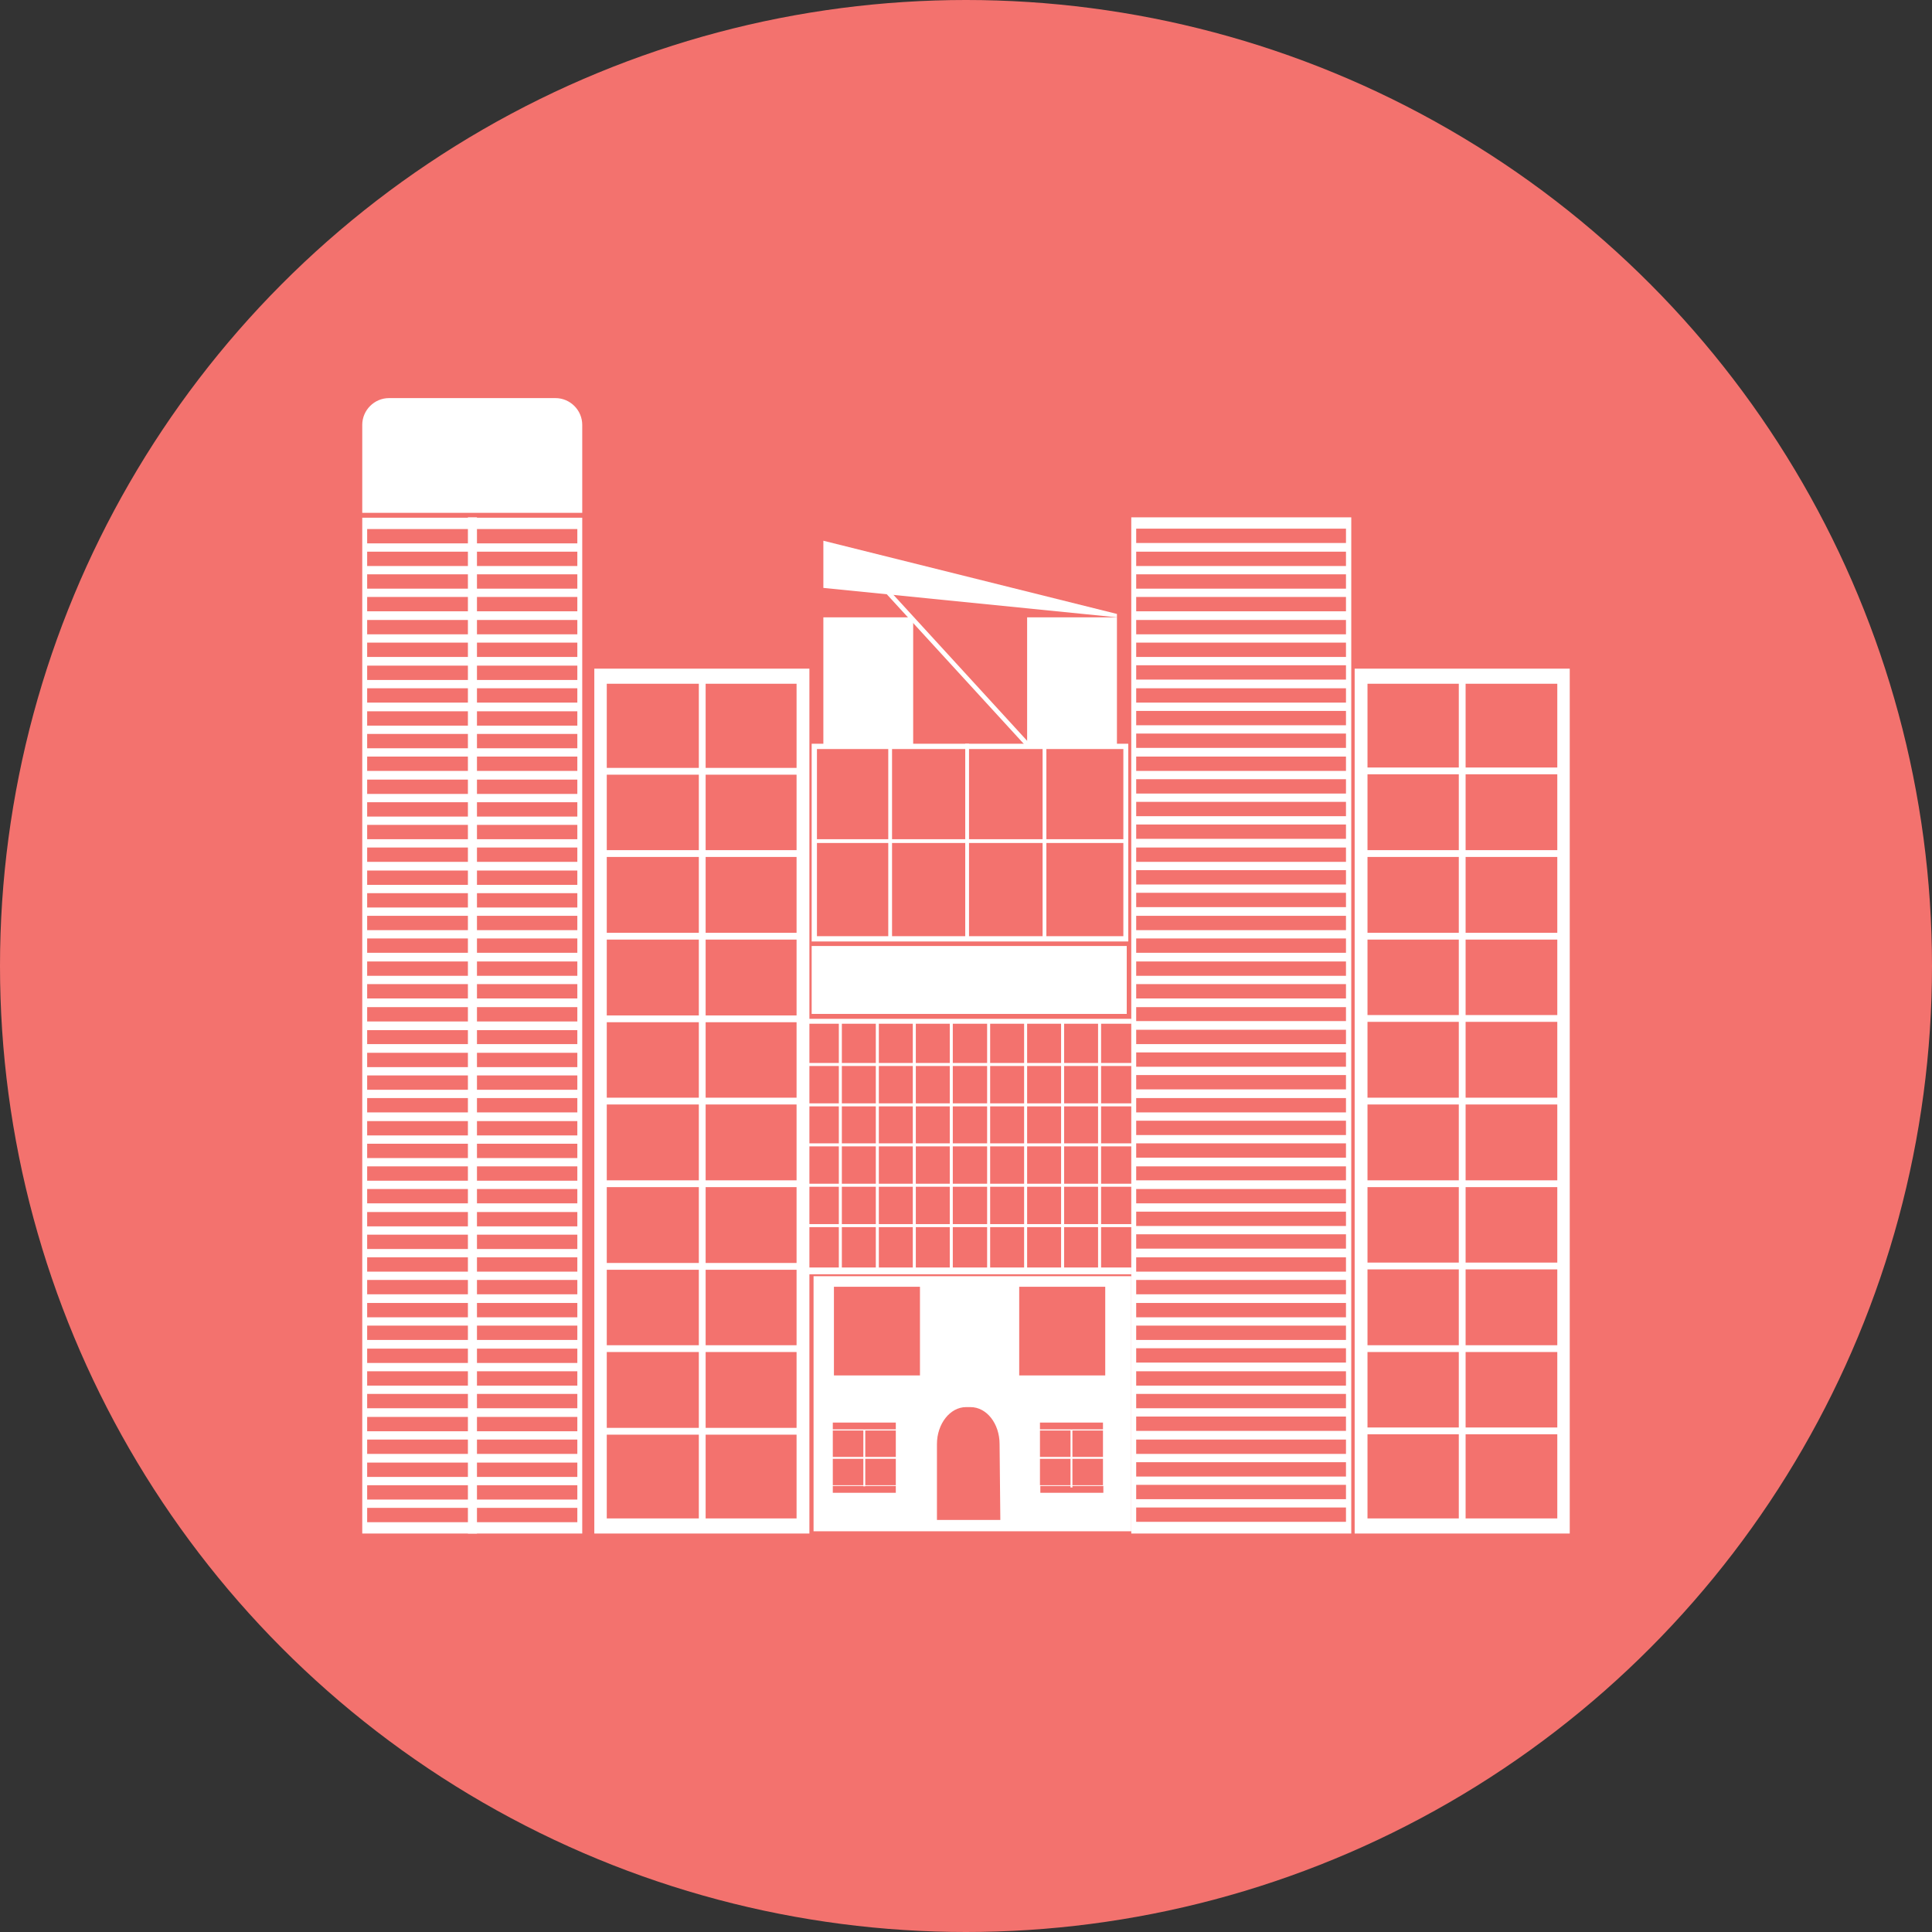 <?xml version="1.0" ?><svg width="40" height="40" baseProfile="tiny" id="Layer_1" version="1.2" viewBox="0 0 512 512" xml:space="preserve" xmlns="http://www.w3.org/2000/svg" xmlns:xlink="http://www.w3.org/1999/xlink"><rect x="0" y="0" width="512" height="512" fill="#333333" stroke="none"/><g id="XMLID_1768_"><circle cx="256" cy="256" fill="#F3726E" id="XMLID_1647_" r="256"/><g id="XMLID_765_"><g id="XMLID_766_"><path d="M96,137.2v269.2h58.3V137.2H96z M153,403.4H97.3v-3.8H153V403.4z M153,397.4H97.3v-3.8     H153V397.4z M153,391.4H97.3v-3.8H153V391.4z M153,385.3H97.3v-3.8H153V385.3z M153,379.3H97.3v-3.8H153V379.3z M153,373.2H97.3     v-3.8H153V373.2z M153,367.2H97.3v-3.8H153V367.2z M153,361.2H97.3v-3.8H153V361.2z M153,355.1H97.3v-3.8H153V355.1z M153,349.1     H97.3v-3.8H153V349.1z M153,343H97.3v-3.8H153V343z M153,337H97.3v-3.8H153V337z M153,331H97.3v-3.8H153V331z M153,325H97.3v-3.8     H153V325z M153,318.9H97.3v-3.8H153V318.9z M153,312.9H97.3v-3.8H153V312.9z M153,306.9H97.3v-3.8H153V306.9z M153,300.9H97.3     v-3.8H153V300.9z M153,294.8H97.3V291H153V294.8z M153,288.8H97.3V285H153V288.8z M153,282.8H97.3V279H153V282.8z M153,276.7     H97.3V273H153V276.7z M153,270.7H97.3v-3.8H153V270.7z M153,264.6H97.3v-3.8H153V264.6z M153,258.6H97.3v-3.8H153V258.6z      M153,252.5H97.3v-3.8H153V252.5z M153,246.5H97.3v-3.8H153V246.5z M153,240.5H97.3v-3.8H153V240.5z M153,234.5H97.3v-3.8H153     V234.5z M153,228.4H97.3v-3.8H153V228.4z M153,222.4H97.3v-3.8H153V222.4z M153,216.4H97.3v-3.8H153V216.4z M153,210.4H97.3v-3.8     H153V210.4z M153,204.3H97.3v-3.8H153V204.3z M153,198.3H97.3v-3.8H153V198.3z M153,192.3H97.3v-3.8H153V192.3z M153,186.2H97.3     v-3.8H153V186.2z M153,180.2H97.3v-3.8H153V180.2z M153,174.1H97.3v-3.8H153V174.1z M153,168.1H97.3v-3.8H153V168.1z M153,162     H97.3v-3.8H153V162z M153,156H97.3v-3.8H153V156z M153,150H97.3v-3.8H153V150z M153,144H97.3v-3.8H153V144z" fill="#FFFFFF" id="XMLID_1039_"/><g id="XMLID_1025_"><path d="M157.5,177.2v229.2h57V177.2H157.5z M211.1,402.4h-50.3V181.2h50.3V402.4z" fill="#FFFFFF" id="XMLID_1038_"/><rect fill="#FFFFFF" height="226.2" id="XMLID_1037_" width="1.8" x="185.2" y="180"/><g id="XMLID_1026_"><rect fill="#FFFFFF" height="1.8" id="XMLID_1036_" width="54.8" x="158.8" y="203.5"/><rect fill="#FFFFFF" height="1.8" id="XMLID_1035_" width="54.8" x="158.8" y="225.3"/><rect fill="#FFFFFF" height="1.8" id="XMLID_1034_" width="54.8" x="158.8" y="247.2"/><rect fill="#FFFFFF" height="1.8" id="XMLID_1033_" width="54.8" x="158.8" y="269.1"/><rect fill="#FFFFFF" height="1.8" id="XMLID_1032_" width="54.8" x="158.8" y="290.9"/><rect fill="#FFFFFF" height="1.8" id="XMLID_1031_" width="54.8" x="158.8" y="312.8"/><rect fill="#FFFFFF" height="1.8" id="XMLID_1030_" width="54.8" x="158.8" y="334.7"/><rect fill="#FFFFFF" height="1.8" id="XMLID_1029_" width="54.8" x="158.8" y="356.5"/><rect fill="#FFFFFF" height="1.8" id="XMLID_1028_" width="54.8" x="158.8" y="378.4"/></g></g><path d="M299.8,137.1v269.3h58.3V137.1H299.8z M356.7,403.3h-55.6v-3.8h55.6V403.3z      M356.7,397.3h-55.6v-3.8h55.6V397.3z M356.7,391.3h-55.6v-3.8h55.6V391.3z M356.7,385.3h-55.6v-3.8h55.6V385.3z M356.7,379.2     h-55.6v-3.8h55.6V379.2z M356.7,373.2h-55.6v-3.8h55.6V373.2z M356.7,367.2h-55.6v-3.8h55.6V367.2z M356.7,361.1h-55.6v-3.8h55.6     V361.1z M356.7,355.1h-55.6v-3.8h55.6V355.1z M356.7,349.1h-55.6v-3.8h55.6V349.1z M356.7,343h-55.6v-3.8h55.6V343z M356.7,337     h-55.6v-3.8h55.6V337z M356.7,330.9h-55.6v-3.8h55.6V330.9z M356.7,324.9h-55.6v-3.8h55.6V324.9z M356.7,318.9h-55.6v-3.8h55.6     V318.9z M356.7,312.8h-55.6v-3.7h55.6V312.8z M356.7,306.8h-55.6V303h55.6V306.8z M356.7,300.8h-55.6V297h55.6V300.8z      M356.7,294.8h-55.6V291h55.6V294.8z M356.7,288.7h-55.6v-3.8h55.6V288.7z M356.7,282.7h-55.6v-3.8h55.6V282.7z M356.7,276.7     h-55.6v-3.8h55.6V276.7z M356.7,270.6h-55.6v-3.7h55.6V270.6z M356.7,264.6h-55.6v-3.8h55.6V264.6z M356.7,258.6h-55.6v-3.8h55.6     V258.6z M356.7,252.5h-55.6v-3.8h55.6V252.5z M356.7,246.5h-55.6v-3.8h55.6V246.5z M356.7,240.4h-55.6v-3.8h55.6V240.4z      M356.7,234.4h-55.6v-3.8h55.6V234.4z M356.7,228.4h-55.6v-3.8h55.6V228.4z M356.7,222.3h-55.6v-3.8h55.6V222.3z M356.7,216.3     h-55.6v-3.8h55.6V216.3z M356.7,210.3h-55.6v-3.8h55.6V210.3z M356.7,204.3h-55.6v-3.8h55.6V204.3z M356.7,198.2h-55.6v-3.8h55.6     V198.2z M356.7,192.2h-55.6v-3.8h55.6V192.2z M356.7,186.2h-55.6v-3.8h55.6V186.2z M356.7,180.1h-55.6v-3.8h55.6V180.1z      M356.7,174.1h-55.6v-3.8h55.6V174.1z M356.7,168.1h-55.6v-3.8h55.6V168.1z M356.7,162h-55.6v-3.8h55.6V162z M356.7,156h-55.6     v-3.8h55.6V156z M356.7,150h-55.6v-3.8h55.6V150z M356.7,143.9h-55.6v-3.8h55.6V143.9z" fill="#FFFFFF" id="XMLID_1024_"/><g id="XMLID_1011_"><path d="M359,177.2v229.2h57V177.2H359z M412.7,402.4h-50.3V181.2h50.3V402.4z" fill="#FFFFFF" id="XMLID_1023_"/><rect fill="#FFFFFF" height="226.2" id="XMLID_1022_" width="1.8" x="386.6" y="180"/><g id="XMLID_1012_"><rect fill="#FFFFFF" height="1.8" id="XMLID_1021_" width="54.8" x="360.3" y="203.4"/><rect fill="#FFFFFF" height="1.8" id="XMLID_1020_" width="54.8" x="360.3" y="225.3"/><rect fill="#FFFFFF" height="1.8" id="XMLID_1019_" width="54.8" x="360.3" y="247.2"/><rect fill="#FFFFFF" height="1.8" id="XMLID_1018_" width="54.8" x="360.3" y="269"/><rect fill="#FFFFFF" height="1.8" id="XMLID_1017_" width="54.8" x="360.3" y="290.9"/><rect fill="#FFFFFF" height="1.8" id="XMLID_1016_" width="54.8" x="360.3" y="312.8"/><rect fill="#FFFFFF" height="1.8" id="XMLID_1015_" width="54.8" x="360.3" y="334.6"/><rect fill="#FFFFFF" height="1.8" id="XMLID_1014_" width="54.8" x="360.3" y="356.5"/><rect fill="#FFFFFF" height="1.8" id="XMLID_1013_" width="54.8" x="360.3" y="378.3"/></g></g><rect fill="#FFFFFF" height="269.3" id="XMLID_3765_" width="2.4" x="124" y="137.1"/><g id="XMLID_872_"><g id="XMLID_3769_"><rect fill="#FFFFFF" height="1.8" id="XMLID_3770_" width="87" x="212.8" y="335.9"/><rect fill="#FFFFFF" height="1.3" id="XMLID_3771_" width="87" x="212.8" y="270"/></g><rect fill="#FFFFFF" height="66.8" id="XMLID_3766_" width="0.8" x="251.7" y="270.7"/><rect fill="#FFFFFF" height="66.8" id="XMLID_1010_" width="0.8" x="261.6" y="270.7"/><rect fill="#FFFFFF" height="66.8" id="XMLID_1008_" width="0.8" x="271.4" y="270.7"/><rect fill="#FFFFFF" height="66.8" id="XMLID_1007_" width="0.8" x="281.2" y="270.7"/><rect fill="#FFFFFF" height="66.8" id="XMLID_1006_" width="0.8" x="291" y="270.7"/><rect fill="#FFFFFF" height="66.8" id="XMLID_1005_" width="0.8" x="222.3" y="270.7"/><rect fill="#FFFFFF" height="0.8" id="XMLID_1004_" width="86.3" x="213.7" y="303"/><rect fill="#FFFFFF" height="0.8" id="XMLID_1003_" width="86.3" x="213.7" y="292.4"/><rect fill="#FFFFFF" height="0.8" id="XMLID_888_" width="86.3" x="213.7" y="281.7"/><rect fill="#FFFFFF" height="0.8" id="XMLID_885_" width="86.3" x="213.7" y="324.4"/><rect fill="#FFFFFF" height="0.8" id="XMLID_875_" width="86.3" x="213.7" y="313.7"/><rect fill="#FFFFFF" height="66.8" id="XMLID_874_" width="0.8" x="232.1" y="270.7"/><rect fill="#FFFFFF" height="66.8" id="XMLID_873_" width="0.8" x="241.9" y="270.7"/></g><rect fill="#FFFFFF" height="15.2" id="XMLID_871_" width="0.5" x="283.7" y="379"/><rect fill="#FFFFFF" height="0.5" id="XMLID_870_" width="19.1" x="274.4" y="386.1"/><rect fill="#FFFFFF" height="15" id="XMLID_834_" width="0.5" x="228.8" y="378.9"/><rect fill="#FFFFFF" height="0.5" id="XMLID_821_" width="17.5" x="220.3" y="386.1"/><path d="M215.6,338.2v67.6h84.2v-67.6H215.6z M237.4,395.6h-16.7v-1.8h16.7V395.6z M237.4,393.6     h-16.7v-14.5h16.7V393.6z M237.4,378.8h-16.7V377h16.7V378.8z M243.8,364.5H221v-23.5h22.8V364.5z M265.1,402.8h-16.8v-20.1     c0-5.4,3.5-9.8,7.7-9.8h1.2c4.3,0,7.7,4.4,7.7,9.8L265.1,402.8L265.1,402.8z M292.3,379.1v14.5h-16.7v-14.5H292.3z M275.6,378.8     V377h16.7v1.8H275.6z M292.4,395.6h-16.7v-1.8h16.7V395.6z M292.9,364.5h-22.8v-23.5h22.8L292.9,364.5L292.9,364.5z" fill="#FFFFFF" id="XMLID_820_"/><rect fill="#FFFFFF" height="33.9" id="XMLID_3805_" width="23.8" x="218.2" y="163.6"/><rect fill="#FFFFFF" height="33.9" id="XMLID_819_" width="23.8" x="272.2" y="163.6"/><polygon fill="#FFFFFF" id="XMLID_3806_" points="296,163.6 218.2,155.8 218.2,143.3 296,162.7    "/><rect fill="#FFFFFF" height="18" id="XMLID_818_" width="83.5" x="215.1" y="250.7"/><g id="XMLID_767_"><path d="M215.1,197.1v52.4H299v-52.4H215.1z M297.7,248.1h-81.2v-49.6h81.2V248.1z" fill="#FFFFFF" id="XMLID_817_"/><rect fill="#FFFFFF" height="51.6" id="XMLID_816_" width="1" x="255.8" y="197.1"/><rect fill="#FFFFFF" height="51.6" id="XMLID_3804_" width="1" x="276.3" y="197.1"/><rect fill="#FFFFFF" height="51.6" id="XMLID_780_" width="1" x="235.4" y="197.1"/><rect fill="#FFFFFF" height="1" id="XMLID_1040_" width="82.7" x="215.9" y="222.4"/></g><rect fill="#FFFFFF" height="1.2" id="XMLID_1057_" transform="matrix(-0.675 -0.737 0.737 -0.675 294.882 484.173)" width="55.3" x="226.3" y="176.6"/></g><path d="M154.3,135.9H96v-23.3c0-3.9,3.2-7.1,7.1-7.1h44.1c3.9,0,7.1,3.2,7.1,7.1V135.9z" fill="#FFFFFF" id="XMLID_1058_"/></g></g></svg>